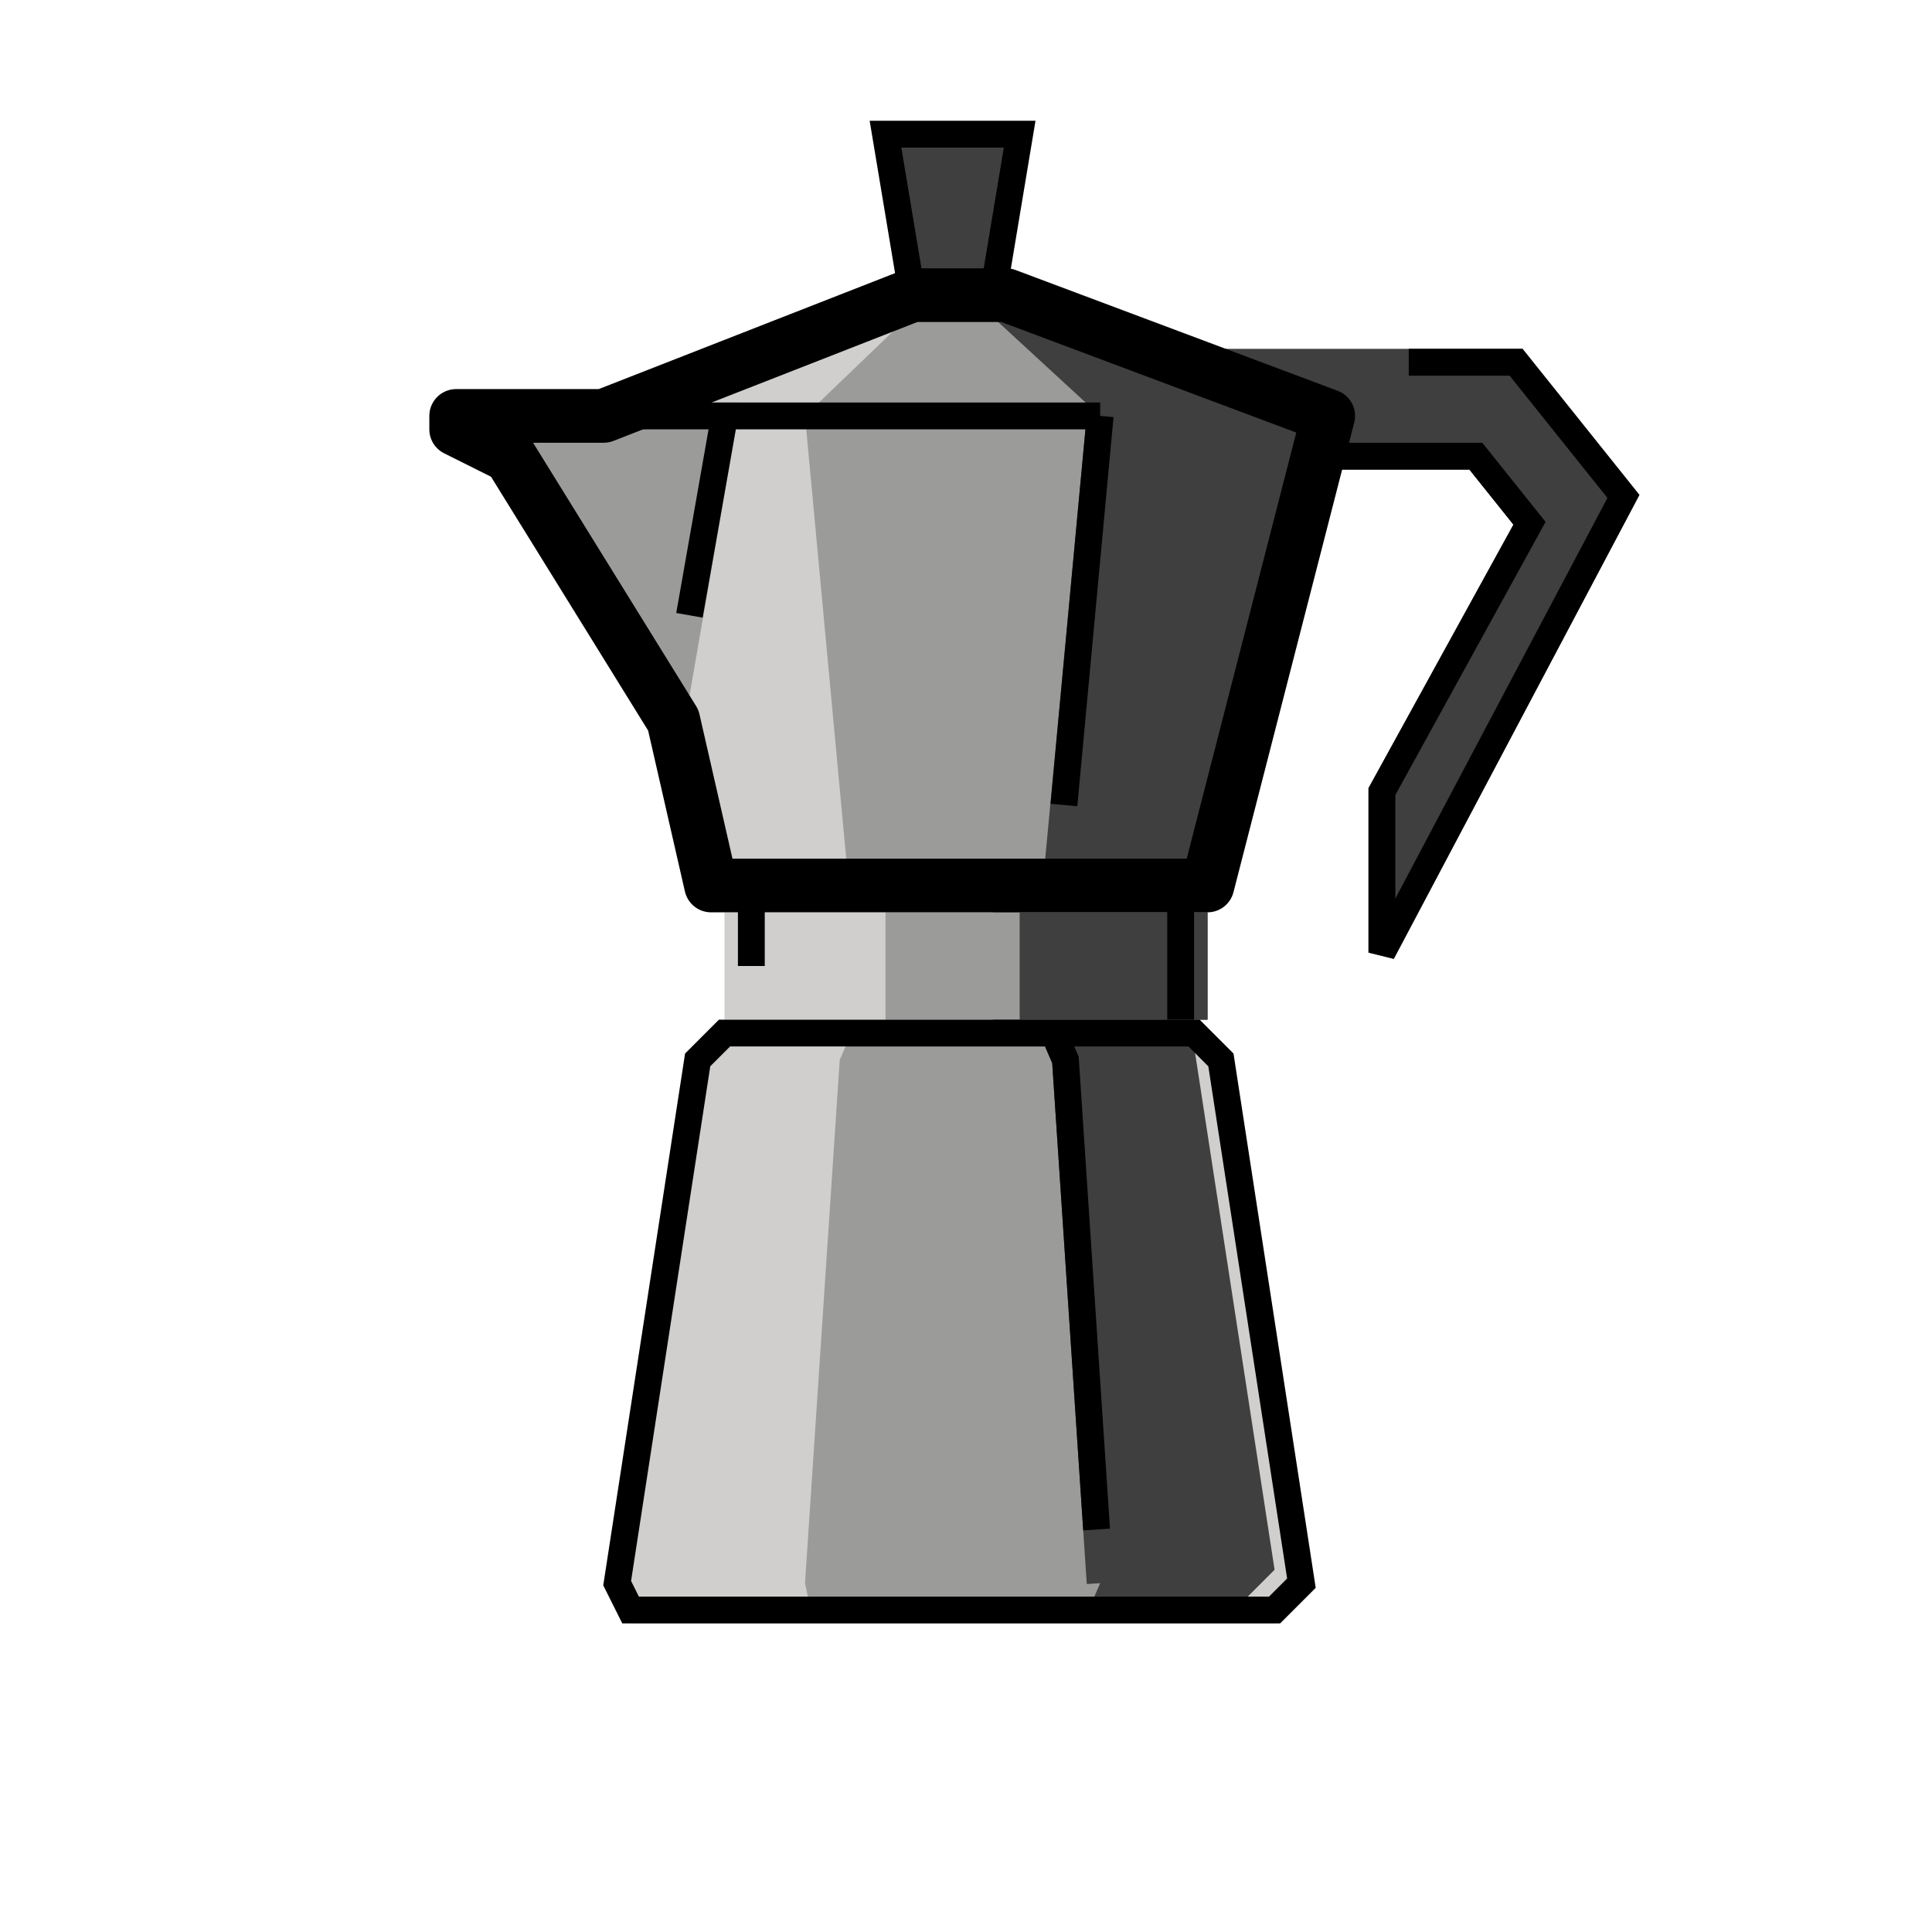 <svg id="emoji" viewBox="0 0 72 72" xmlns="http://www.w3.org/2000/svg" width="64" height="64">
  <g id="line-supplement">
    <path fill="none" stroke="#000" strokeLinecap="round" strokeLinejoin="round" strokeWidth="2" d="M31 15.5L32.38 30"/>
    <path fill="none" stroke="#000" strokeLinecap="round" strokeLinejoin="round" strokeWidth="2" d="M32.71 39L32.279 40L31.117 57.5"/>
  </g>
  <g id="color">
    <path fill="#3F3F3F" stroke="#3F3F3F" strokeLinecap="round" strokeLinejoin="round" strokeWidth="2" d="M56.5 13.5H45L49.5 17H55L57 19.5L51.5 29.5V35.5L60.5 18.5L56.5 13.5Z"/>
    <path fill="#D0CFCE" d="M26 40L23 59.5L23.5 60.5H47.5L48.5 59.5L45.5 40L44.5 39H43.5H27L26 40Z"/>
    <path fill="#3F3F3F" fill-rule="evenodd" d="M37 59.5V38H42.5H43.5L44.5 39L47.5 58.5L46.5 59.5H37Z" clip-rule="evenodd"/>
    <path fill="#9B9B9A" d="M31.294 39.5L30 59L30.216 60H40.569L41 59L39.706 39.5L39.275 38.5H31.726L31.294 39.5Z"/>
    <path fill="none" stroke="#3F3F3F" strokeLinejoin="round" strokeWidth="2" d="M41 59L39.706 39.5L39.275 38.5"/>
    <path fill="#D0CFCE" fill-rule="evenodd" d="M45 33L49.5 15.5L37.5 11H34L22.5 15.5H17V16L19 17L25.092 26.841L26.5 33H45Z" clip-rule="evenodd"/>
    <path fill="#3F3F3F" fill-rule="evenodd" d="M35 33V11H38L50 15.5L45.5 33H35Z" clip-rule="evenodd"/>
    <path fill="#9B9B9A" d="M41 15.5L39.167 33H31.63L30 15.5L34.685 11H36.111L41 15.5Z"/>
    <path fill="none" stroke="#3F3F3F" strokeLinecap="round" strokeLinejoin="round" strokeWidth="2" d="M39.367 32.936L41 15.5"/>
    <path fill="#9B9B9A" stroke="#9B9B9A" strokeWidth="2" d="M27 15.5L25 27L18 15.5H27Z"/>
    <rect x="27" y="34" width="18" height="4" fill="#d0cfce"/>
    <g>
      <rect x="37" y="34" width="8" height="4" fill="#3F3F3F"/>
      <rect x="37" y="34" width="8" height="4" fill="#3F3F3F"/>
    </g>
    <rect x="33" y="34" width="5" height="4" fill="#9B9B9A"/>
    <path fill="#3F3F3F" d="M33 5H38L37 11H34L33 5Z"/>
  </g>
  <g id="line">
    <path fill="none" stroke="#000" strokeLinejoin="round" strokeWidth="2" d="M26 39.5L23 59L23.5 60H47.5L48.5 59L45.5 39.5L44.5 38.5H43.5H27L26 39.5Z"/>
    <path fill="#000" d="M49.5 15.5L50.468 15.749C50.596 15.254 50.33 14.743 49.851 14.564L49.5 15.5ZM45 33V34C45.456 34 45.855 33.691 45.968 33.249L45 33ZM37.5 11L37.851 10.064C37.739 10.022 37.62 10 37.5 10V11ZM34 11V10C33.875 10 33.752 10.023 33.636 10.069L34 11ZM22.5 15.5V16.5C22.625 16.5 22.748 16.477 22.864 16.431L22.5 15.5ZM17 15.5V14.5C16.448 14.5 16 14.948 16 15.5H17ZM17 16H16C16 16.379 16.214 16.725 16.553 16.894L17 16ZM19 17L19.85 16.474C19.753 16.316 19.613 16.189 19.447 16.106L19 17ZM25.092 26.841L26.067 26.619C26.043 26.511 26.001 26.409 25.943 26.315L25.092 26.841ZM26.5 33L25.525 33.223C25.629 33.678 26.034 34 26.5 34V33ZM48.532 15.251L44.032 32.751L45.968 33.249L50.468 15.749L48.532 15.251ZM37.149 11.936L49.149 16.436L49.851 14.564L37.851 10.064L37.149 11.936ZM34 12H37.5V10H34V12ZM22.864 16.431L34.364 11.931L33.636 10.069L22.136 14.569L22.864 16.431ZM17 16.5H22.5V14.5H17V16.5ZM18 16V15.5H16V16H18ZM19.447 16.106L17.447 15.106L16.553 16.894L18.553 17.894L19.447 16.106ZM25.943 26.315L19.85 16.474L18.15 17.526L24.242 27.368L25.943 26.315ZM27.475 32.777L26.067 26.619L24.117 27.064L25.525 33.223L27.475 32.777ZM45 32H26.5V34H45V32Z"/>
    <path fill="none" stroke="#000" strokeLinecap="round" strokeLinejoin="round" strokeWidth="2" d="M52.5 13.5H56.5L60.5 18.5L51.5 35.5V29.5L57 19.5L55 17H49.5"/>
    <path fill="none" stroke="#000" strokeLinecap="round" strokeLinejoin="round" strokeWidth="2" d="M41 15.5L39.65 30"/>
    <path fill="none" stroke="#000" strokeLinecap="round" strokeLinejoin="round" strokeWidth="2" d="M39.275 38.5L39.706 39.5L40.867 57"/>
    <path fill="none" stroke="#000" strokeLinejoin="round" strokeWidth="2" d="M33 5H38L37 11H34L33 5Z"/>
    <path fill="none" stroke="#000" strokeLinecap="round" strokeLinejoin="round" strokeWidth="2" d="M21.5 15.5H41"/>
    <path fill="none" stroke="#000" strokeLinecap="round" strokeWidth="2" d="M26.989 15.575L25.694 22.931"/>
    <path fill="none" stroke="#000" strokeLinecap="round" strokeWidth="2" d="M28 33V36"/>
    <path fill="none" stroke="#000" strokeLinecap="round" strokeWidth="2" d="M44 33V38"/>
  </g>
</svg>
